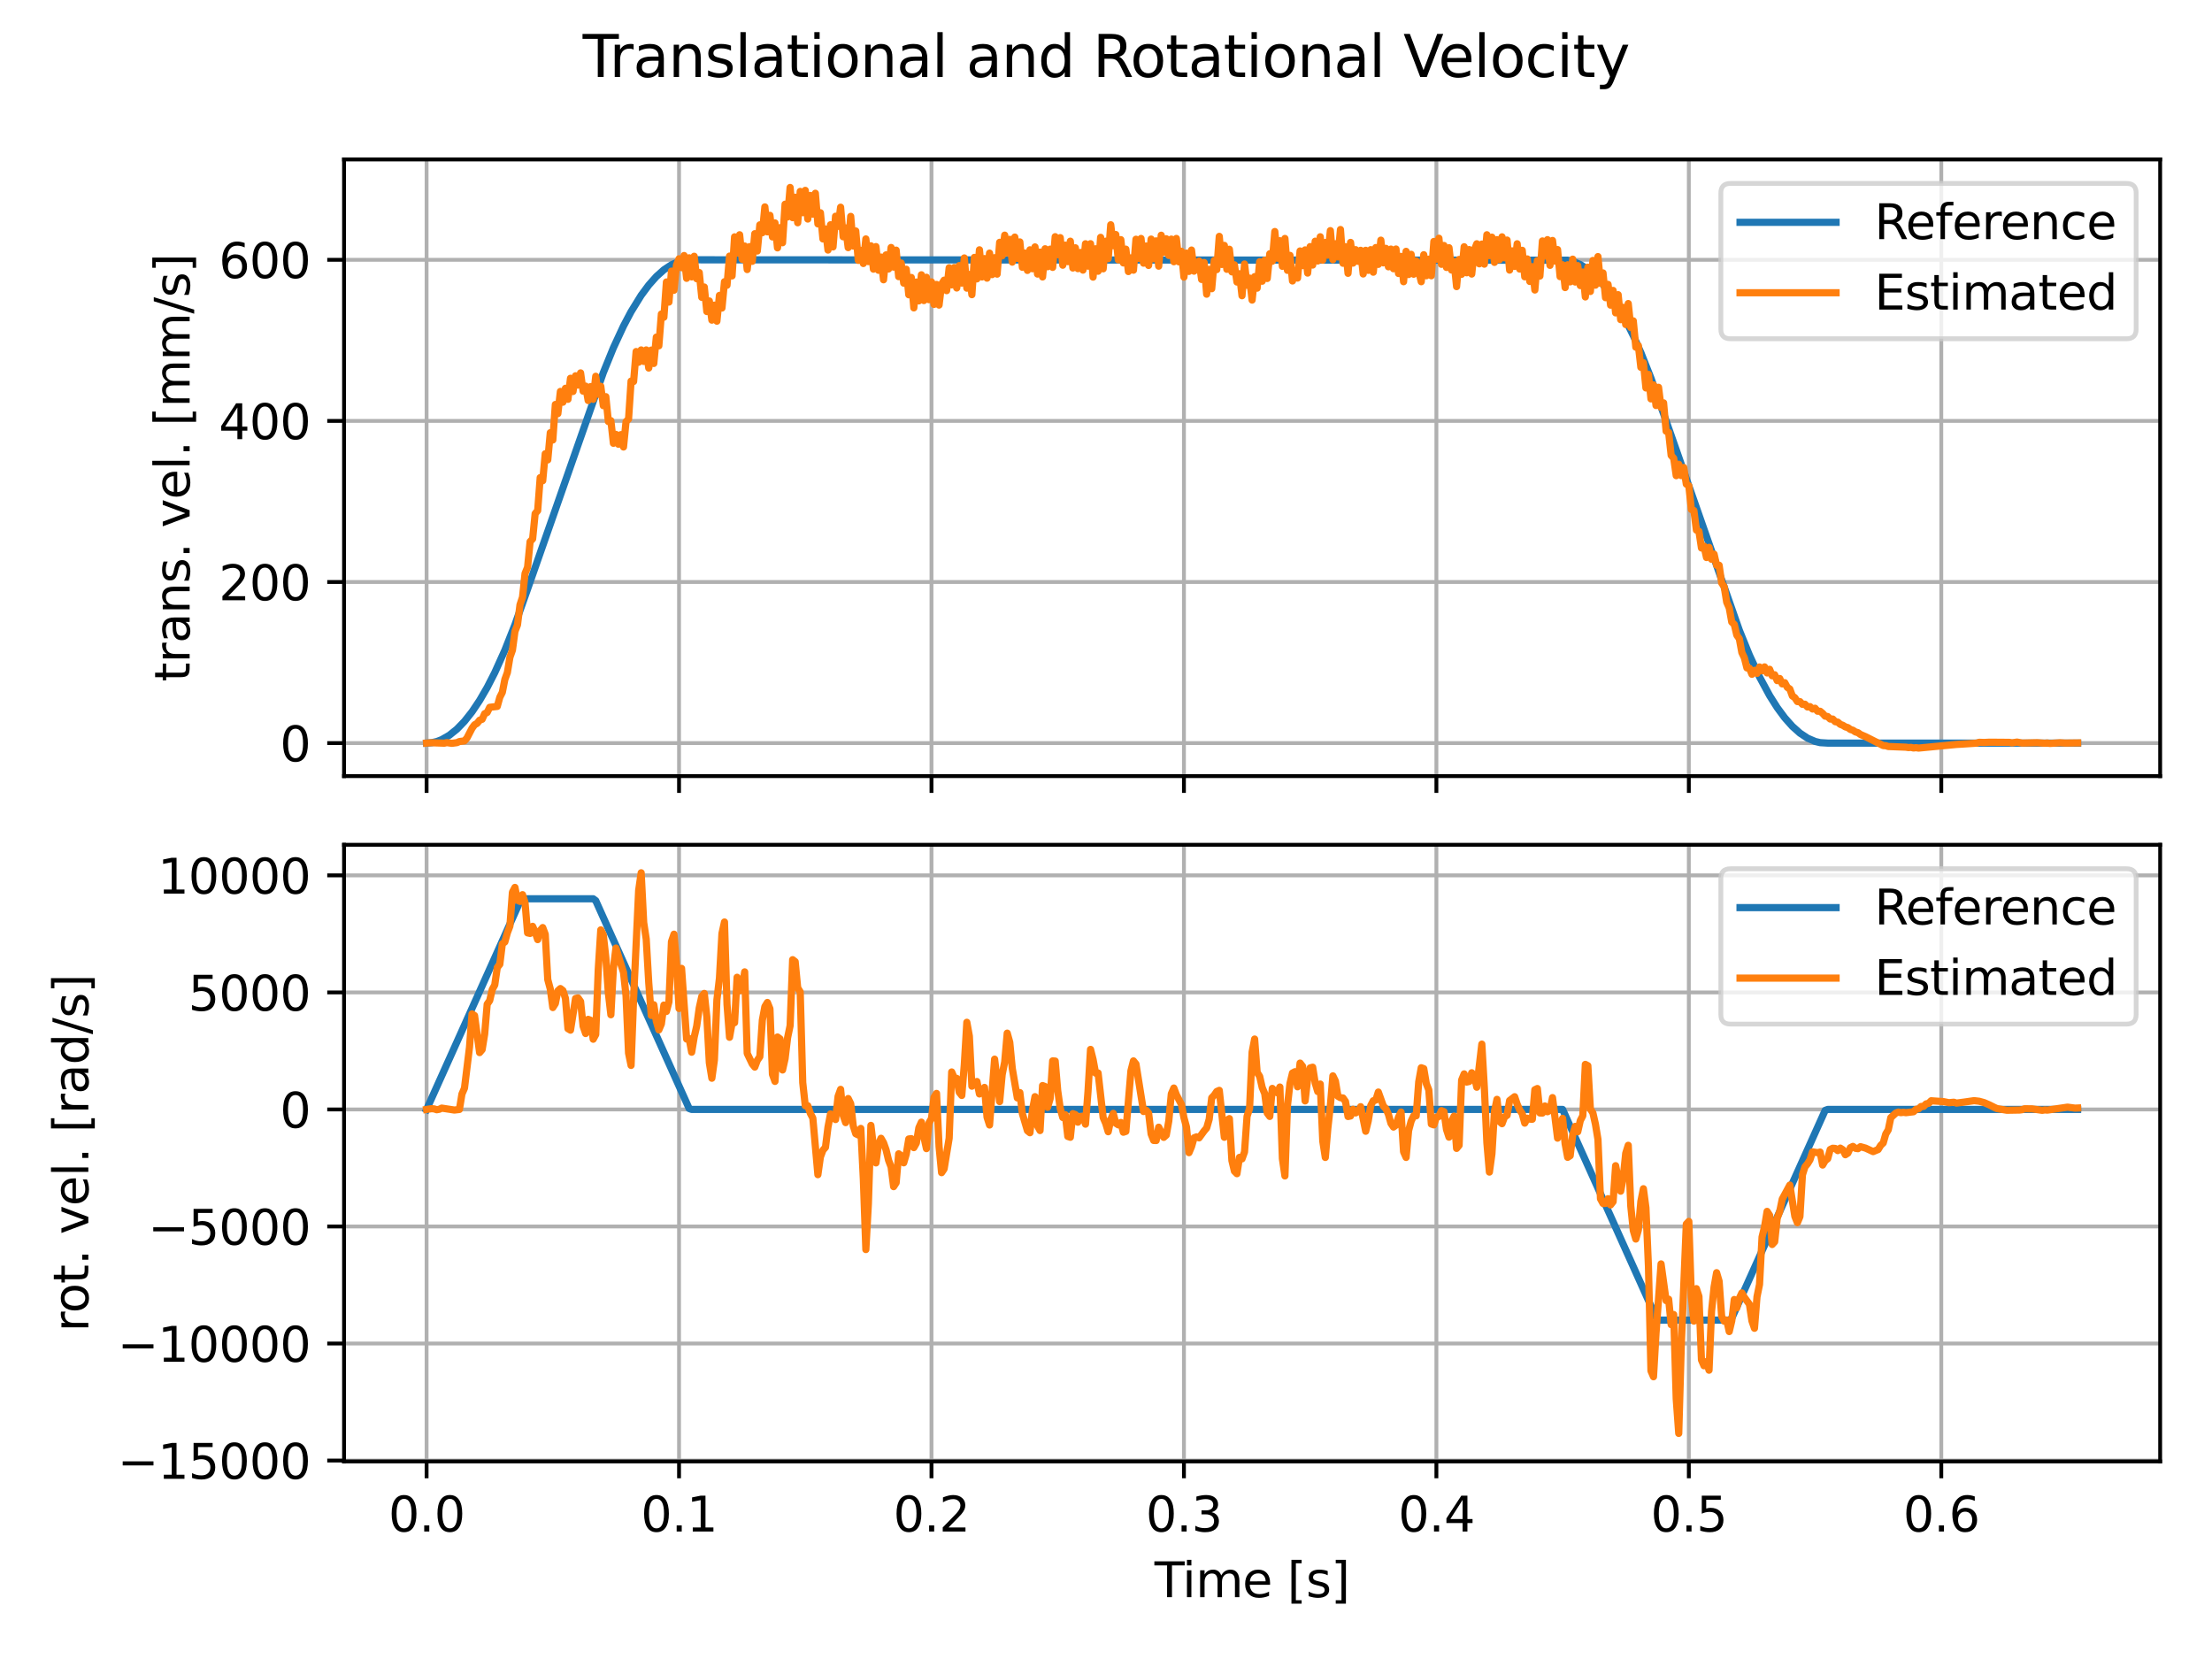 <?xml version="1.0" encoding="utf-8" standalone="no"?>
<!DOCTYPE svg PUBLIC "-//W3C//DTD SVG 1.1//EN"
  "http://www.w3.org/Graphics/SVG/1.1/DTD/svg11.dtd">
<svg xmlns:xlink="http://www.w3.org/1999/xlink" width="460.8pt" height="345.6pt" viewBox="0 0 460.8 345.6" xmlns="http://www.w3.org/2000/svg" version="1.1">
 <defs>
  <style type="text/css">*{stroke-linejoin: round; stroke-linecap: butt}</style>
 </defs>
 <g id="figure_1">
  <g id="patch_1">
   <path d="M 0 345.6 
L 460.8 345.6 
L 460.8 0 
L 0 0 
z
" style="fill: #ffffff"/>
  </g>
  <g id="axes_1">
   <g id="patch_2">
    <path d="M 71.67 161.679 
L 450 161.679 
L 450 33.214 
L 71.67 33.214 
z
" style="fill: #ffffff"/>
   </g>
   <g id="matplotlib.axis_1">
    <g id="xtick_1">
     <g id="line2d_1">
      <path d="M 88.867 161.679 
L 88.867 33.214 
" clip-path="url(#pb6a017d814)" style="fill: none; stroke: #b0b0b0; stroke-width: 0.8; stroke-linecap: square"/>
     </g>
     <g id="line2d_2">
      <defs>
       <path id="ma833089a60" d="M 0 0 
L 0 3.5 
" style="stroke: #000000; stroke-width: 0.8"/>
      </defs>
      <g>
       <use xlink:href="#ma833089a60" x="88.867" y="161.679" style="stroke: #000000; stroke-width: 0.8"/>
      </g>
     </g>
    </g>
    <g id="xtick_2">
     <g id="line2d_3">
      <path d="M 141.457 161.679 
L 141.457 33.214 
" clip-path="url(#pb6a017d814)" style="fill: none; stroke: #b0b0b0; stroke-width: 0.8; stroke-linecap: square"/>
     </g>
     <g id="line2d_4">
      <g>
       <use xlink:href="#ma833089a60" x="141.457" y="161.679" style="stroke: #000000; stroke-width: 0.8"/>
      </g>
     </g>
    </g>
    <g id="xtick_3">
     <g id="line2d_5">
      <path d="M 194.046 161.679 
L 194.046 33.214 
" clip-path="url(#pb6a017d814)" style="fill: none; stroke: #b0b0b0; stroke-width: 0.8; stroke-linecap: square"/>
     </g>
     <g id="line2d_6">
      <g>
       <use xlink:href="#ma833089a60" x="194.046" y="161.679" style="stroke: #000000; stroke-width: 0.8"/>
      </g>
     </g>
    </g>
    <g id="xtick_4">
     <g id="line2d_7">
      <path d="M 246.636 161.679 
L 246.636 33.214 
" clip-path="url(#pb6a017d814)" style="fill: none; stroke: #b0b0b0; stroke-width: 0.8; stroke-linecap: square"/>
     </g>
     <g id="line2d_8">
      <g>
       <use xlink:href="#ma833089a60" x="246.636" y="161.679" style="stroke: #000000; stroke-width: 0.8"/>
      </g>
     </g>
    </g>
    <g id="xtick_5">
     <g id="line2d_9">
      <path d="M 299.226 161.679 
L 299.226 33.214 
" clip-path="url(#pb6a017d814)" style="fill: none; stroke: #b0b0b0; stroke-width: 0.8; stroke-linecap: square"/>
     </g>
     <g id="line2d_10">
      <g>
       <use xlink:href="#ma833089a60" x="299.226" y="161.679" style="stroke: #000000; stroke-width: 0.8"/>
      </g>
     </g>
    </g>
    <g id="xtick_6">
     <g id="line2d_11">
      <path d="M 351.815 161.679 
L 351.815 33.214 
" clip-path="url(#pb6a017d814)" style="fill: none; stroke: #b0b0b0; stroke-width: 0.8; stroke-linecap: square"/>
     </g>
     <g id="line2d_12">
      <g>
       <use xlink:href="#ma833089a60" x="351.815" y="161.679" style="stroke: #000000; stroke-width: 0.8"/>
      </g>
     </g>
    </g>
    <g id="xtick_7">
     <g id="line2d_13">
      <path d="M 404.405 161.679 
L 404.405 33.214 
" clip-path="url(#pb6a017d814)" style="fill: none; stroke: #b0b0b0; stroke-width: 0.8; stroke-linecap: square"/>
     </g>
     <g id="line2d_14">
      <g>
       <use xlink:href="#ma833089a60" x="404.405" y="161.679" style="stroke: #000000; stroke-width: 0.8"/>
      </g>
     </g>
    </g>
   </g>
   <g id="matplotlib.axis_2">
    <g id="ytick_1">
     <g id="line2d_15">
      <path d="M 71.67 154.8 
L 450 154.8 
" clip-path="url(#pb6a017d814)" style="fill: none; stroke: #b0b0b0; stroke-width: 0.8; stroke-linecap: square"/>
     </g>
     <g id="line2d_16">
      <defs>
       <path id="mc4e8c4888e" d="M 0 0 
L -3.5 0 
" style="stroke: #000000; stroke-width: 0.8"/>
      </defs>
      <g>
       <use xlink:href="#mc4e8c4888e" x="71.67" y="154.8" style="stroke: #000000; stroke-width: 0.8"/>
      </g>
     </g>
     <g id="text_1">
      <!-- 0 -->
      <g transform="translate(58.308 158.599)scale(0.1 -0.1)">
       <defs>
        <path id="DejaVuSans-30" d="M 2034 4250 
Q 1547 4250 1301 3770 
Q 1056 3291 1056 2328 
Q 1056 1369 1301 889 
Q 1547 409 2034 409 
Q 2525 409 2770 889 
Q 3016 1369 3016 2328 
Q 3016 3291 2770 3770 
Q 2525 4250 2034 4250 
z
M 2034 4750 
Q 2819 4750 3233 4129 
Q 3647 3509 3647 2328 
Q 3647 1150 3233 529 
Q 2819 -91 2034 -91 
Q 1250 -91 836 529 
Q 422 1150 422 2328 
Q 422 3509 836 4129 
Q 1250 4750 2034 4750 
z
" transform="scale(0.016)"/>
       </defs>
       <use xlink:href="#DejaVuSans-30"/>
      </g>
     </g>
    </g>
    <g id="ytick_2">
     <g id="line2d_17">
      <path d="M 71.67 121.241 
L 450 121.241 
" clip-path="url(#pb6a017d814)" style="fill: none; stroke: #b0b0b0; stroke-width: 0.8; stroke-linecap: square"/>
     </g>
     <g id="line2d_18">
      <g>
       <use xlink:href="#mc4e8c4888e" x="71.67" y="121.241" style="stroke: #000000; stroke-width: 0.8"/>
      </g>
     </g>
     <g id="text_2">
      <!-- 200 -->
      <g transform="translate(45.583 125.04)scale(0.1 -0.1)">
       <defs>
        <path id="DejaVuSans-32" d="M 1228 531 
L 3431 531 
L 3431 0 
L 469 0 
L 469 531 
Q 828 903 1448 1529 
Q 2069 2156 2228 2338 
Q 2531 2678 2651 2914 
Q 2772 3150 2772 3378 
Q 2772 3750 2511 3984 
Q 2250 4219 1831 4219 
Q 1534 4219 1204 4116 
Q 875 4013 500 3803 
L 500 4441 
Q 881 4594 1212 4672 
Q 1544 4750 1819 4750 
Q 2544 4750 2975 4387 
Q 3406 4025 3406 3419 
Q 3406 3131 3298 2873 
Q 3191 2616 2906 2266 
Q 2828 2175 2409 1742 
Q 1991 1309 1228 531 
z
" transform="scale(0.016)"/>
       </defs>
       <use xlink:href="#DejaVuSans-32"/>
       <use xlink:href="#DejaVuSans-30" x="63.623"/>
       <use xlink:href="#DejaVuSans-30" x="127.246"/>
      </g>
     </g>
    </g>
    <g id="ytick_3">
     <g id="line2d_19">
      <path d="M 71.67 87.681 
L 450 87.681 
" clip-path="url(#pb6a017d814)" style="fill: none; stroke: #b0b0b0; stroke-width: 0.8; stroke-linecap: square"/>
     </g>
     <g id="line2d_20">
      <g>
       <use xlink:href="#mc4e8c4888e" x="71.67" y="87.681" style="stroke: #000000; stroke-width: 0.8"/>
      </g>
     </g>
     <g id="text_3">
      <!-- 400 -->
      <g transform="translate(45.583 91.48)scale(0.1 -0.1)">
       <defs>
        <path id="DejaVuSans-34" d="M 2419 4116 
L 825 1625 
L 2419 1625 
L 2419 4116 
z
M 2253 4666 
L 3047 4666 
L 3047 1625 
L 3713 1625 
L 3713 1100 
L 3047 1100 
L 3047 0 
L 2419 0 
L 2419 1100 
L 313 1100 
L 313 1709 
L 2253 4666 
z
" transform="scale(0.016)"/>
       </defs>
       <use xlink:href="#DejaVuSans-34"/>
       <use xlink:href="#DejaVuSans-30" x="63.623"/>
       <use xlink:href="#DejaVuSans-30" x="127.246"/>
      </g>
     </g>
    </g>
    <g id="ytick_4">
     <g id="line2d_21">
      <path d="M 71.67 54.121 
L 450 54.121 
" clip-path="url(#pb6a017d814)" style="fill: none; stroke: #b0b0b0; stroke-width: 0.8; stroke-linecap: square"/>
     </g>
     <g id="line2d_22">
      <g>
       <use xlink:href="#mc4e8c4888e" x="71.67" y="54.121" style="stroke: #000000; stroke-width: 0.8"/>
      </g>
     </g>
     <g id="text_4">
      <!-- 600 -->
      <g transform="translate(45.583 57.921)scale(0.1 -0.1)">
       <defs>
        <path id="DejaVuSans-36" d="M 2113 2584 
Q 1688 2584 1439 2293 
Q 1191 2003 1191 1497 
Q 1191 994 1439 701 
Q 1688 409 2113 409 
Q 2538 409 2786 701 
Q 3034 994 3034 1497 
Q 3034 2003 2786 2293 
Q 2538 2584 2113 2584 
z
M 3366 4563 
L 3366 3988 
Q 3128 4100 2886 4159 
Q 2644 4219 2406 4219 
Q 1781 4219 1451 3797 
Q 1122 3375 1075 2522 
Q 1259 2794 1537 2939 
Q 1816 3084 2150 3084 
Q 2853 3084 3261 2657 
Q 3669 2231 3669 1497 
Q 3669 778 3244 343 
Q 2819 -91 2113 -91 
Q 1303 -91 875 529 
Q 447 1150 447 2328 
Q 447 3434 972 4092 
Q 1497 4750 2381 4750 
Q 2619 4750 2861 4703 
Q 3103 4656 3366 4563 
z
" transform="scale(0.016)"/>
       </defs>
       <use xlink:href="#DejaVuSans-36"/>
       <use xlink:href="#DejaVuSans-30" x="63.623"/>
       <use xlink:href="#DejaVuSans-30" x="127.246"/>
      </g>
     </g>
    </g>
    <g id="text_5">
     <!-- trans. vel. [mm/s] -->
     <g transform="translate(39.503 142.012)rotate(-90)scale(0.1 -0.1)">
      <defs>
       <path id="DejaVuSans-74" d="M 1172 4494 
L 1172 3500 
L 2356 3500 
L 2356 3053 
L 1172 3053 
L 1172 1153 
Q 1172 725 1289 603 
Q 1406 481 1766 481 
L 2356 481 
L 2356 0 
L 1766 0 
Q 1100 0 847 248 
Q 594 497 594 1153 
L 594 3053 
L 172 3053 
L 172 3500 
L 594 3500 
L 594 4494 
L 1172 4494 
z
" transform="scale(0.016)"/>
       <path id="DejaVuSans-72" d="M 2631 2963 
Q 2534 3019 2420 3045 
Q 2306 3072 2169 3072 
Q 1681 3072 1420 2755 
Q 1159 2438 1159 1844 
L 1159 0 
L 581 0 
L 581 3500 
L 1159 3500 
L 1159 2956 
Q 1341 3275 1631 3429 
Q 1922 3584 2338 3584 
Q 2397 3584 2469 3576 
Q 2541 3569 2628 3553 
L 2631 2963 
z
" transform="scale(0.016)"/>
       <path id="DejaVuSans-61" d="M 2194 1759 
Q 1497 1759 1228 1600 
Q 959 1441 959 1056 
Q 959 750 1161 570 
Q 1363 391 1709 391 
Q 2188 391 2477 730 
Q 2766 1069 2766 1631 
L 2766 1759 
L 2194 1759 
z
M 3341 1997 
L 3341 0 
L 2766 0 
L 2766 531 
Q 2569 213 2275 61 
Q 1981 -91 1556 -91 
Q 1019 -91 701 211 
Q 384 513 384 1019 
Q 384 1609 779 1909 
Q 1175 2209 1959 2209 
L 2766 2209 
L 2766 2266 
Q 2766 2663 2505 2880 
Q 2244 3097 1772 3097 
Q 1472 3097 1187 3025 
Q 903 2953 641 2809 
L 641 3341 
Q 956 3463 1253 3523 
Q 1550 3584 1831 3584 
Q 2591 3584 2966 3190 
Q 3341 2797 3341 1997 
z
" transform="scale(0.016)"/>
       <path id="DejaVuSans-6e" d="M 3513 2113 
L 3513 0 
L 2938 0 
L 2938 2094 
Q 2938 2591 2744 2837 
Q 2550 3084 2163 3084 
Q 1697 3084 1428 2787 
Q 1159 2491 1159 1978 
L 1159 0 
L 581 0 
L 581 3500 
L 1159 3500 
L 1159 2956 
Q 1366 3272 1645 3428 
Q 1925 3584 2291 3584 
Q 2894 3584 3203 3211 
Q 3513 2838 3513 2113 
z
" transform="scale(0.016)"/>
       <path id="DejaVuSans-73" d="M 2834 3397 
L 2834 2853 
Q 2591 2978 2328 3040 
Q 2066 3103 1784 3103 
Q 1356 3103 1142 2972 
Q 928 2841 928 2578 
Q 928 2378 1081 2264 
Q 1234 2150 1697 2047 
L 1894 2003 
Q 2506 1872 2764 1633 
Q 3022 1394 3022 966 
Q 3022 478 2636 193 
Q 2250 -91 1575 -91 
Q 1294 -91 989 -36 
Q 684 19 347 128 
L 347 722 
Q 666 556 975 473 
Q 1284 391 1588 391 
Q 1994 391 2212 530 
Q 2431 669 2431 922 
Q 2431 1156 2273 1281 
Q 2116 1406 1581 1522 
L 1381 1569 
Q 847 1681 609 1914 
Q 372 2147 372 2553 
Q 372 3047 722 3315 
Q 1072 3584 1716 3584 
Q 2034 3584 2315 3537 
Q 2597 3491 2834 3397 
z
" transform="scale(0.016)"/>
       <path id="DejaVuSans-2e" d="M 684 794 
L 1344 794 
L 1344 0 
L 684 0 
L 684 794 
z
" transform="scale(0.016)"/>
       <path id="DejaVuSans-20" transform="scale(0.016)"/>
       <path id="DejaVuSans-76" d="M 191 3500 
L 800 3500 
L 1894 563 
L 2988 3500 
L 3597 3500 
L 2284 0 
L 1503 0 
L 191 3500 
z
" transform="scale(0.016)"/>
       <path id="DejaVuSans-65" d="M 3597 1894 
L 3597 1613 
L 953 1613 
Q 991 1019 1311 708 
Q 1631 397 2203 397 
Q 2534 397 2845 478 
Q 3156 559 3463 722 
L 3463 178 
Q 3153 47 2828 -22 
Q 2503 -91 2169 -91 
Q 1331 -91 842 396 
Q 353 884 353 1716 
Q 353 2575 817 3079 
Q 1281 3584 2069 3584 
Q 2775 3584 3186 3129 
Q 3597 2675 3597 1894 
z
M 3022 2063 
Q 3016 2534 2758 2815 
Q 2500 3097 2075 3097 
Q 1594 3097 1305 2825 
Q 1016 2553 972 2059 
L 3022 2063 
z
" transform="scale(0.016)"/>
       <path id="DejaVuSans-6c" d="M 603 4863 
L 1178 4863 
L 1178 0 
L 603 0 
L 603 4863 
z
" transform="scale(0.016)"/>
       <path id="DejaVuSans-5b" d="M 550 4863 
L 1875 4863 
L 1875 4416 
L 1125 4416 
L 1125 -397 
L 1875 -397 
L 1875 -844 
L 550 -844 
L 550 4863 
z
" transform="scale(0.016)"/>
       <path id="DejaVuSans-6d" d="M 3328 2828 
Q 3544 3216 3844 3400 
Q 4144 3584 4550 3584 
Q 5097 3584 5394 3201 
Q 5691 2819 5691 2113 
L 5691 0 
L 5113 0 
L 5113 2094 
Q 5113 2597 4934 2840 
Q 4756 3084 4391 3084 
Q 3944 3084 3684 2787 
Q 3425 2491 3425 1978 
L 3425 0 
L 2847 0 
L 2847 2094 
Q 2847 2600 2669 2842 
Q 2491 3084 2119 3084 
Q 1678 3084 1418 2786 
Q 1159 2488 1159 1978 
L 1159 0 
L 581 0 
L 581 3500 
L 1159 3500 
L 1159 2956 
Q 1356 3278 1631 3431 
Q 1906 3584 2284 3584 
Q 2666 3584 2933 3390 
Q 3200 3197 3328 2828 
z
" transform="scale(0.016)"/>
       <path id="DejaVuSans-2f" d="M 1625 4666 
L 2156 4666 
L 531 -594 
L 0 -594 
L 1625 4666 
z
" transform="scale(0.016)"/>
       <path id="DejaVuSans-5d" d="M 1947 4863 
L 1947 -844 
L 622 -844 
L 622 -397 
L 1369 -397 
L 1369 4416 
L 622 4416 
L 622 4863 
L 1947 4863 
z
" transform="scale(0.016)"/>
      </defs>
      <use xlink:href="#DejaVuSans-74"/>
      <use xlink:href="#DejaVuSans-72" x="39.209"/>
      <use xlink:href="#DejaVuSans-61" x="80.322"/>
      <use xlink:href="#DejaVuSans-6e" x="141.602"/>
      <use xlink:href="#DejaVuSans-73" x="204.98"/>
      <use xlink:href="#DejaVuSans-2e" x="257.08"/>
      <use xlink:href="#DejaVuSans-20" x="288.867"/>
      <use xlink:href="#DejaVuSans-76" x="320.654"/>
      <use xlink:href="#DejaVuSans-65" x="379.834"/>
      <use xlink:href="#DejaVuSans-6c" x="441.357"/>
      <use xlink:href="#DejaVuSans-2e" x="469.141"/>
      <use xlink:href="#DejaVuSans-20" x="500.928"/>
      <use xlink:href="#DejaVuSans-5b" x="532.715"/>
      <use xlink:href="#DejaVuSans-6d" x="571.729"/>
      <use xlink:href="#DejaVuSans-6d" x="669.141"/>
      <use xlink:href="#DejaVuSans-2f" x="766.553"/>
      <use xlink:href="#DejaVuSans-73" x="800.244"/>
      <use xlink:href="#DejaVuSans-5d" x="852.344"/>
     </g>
    </g>
   </g>
   <g id="line2d_23">
    <path d="M 88.867 154.8 
L 89.919 154.72 
L 90.971 154.478 
L 92.022 154.075 
L 93.6 153.169 
L 95.178 151.901 
L 96.756 150.27 
L 98.333 148.276 
L 99.911 145.92 
L 101.489 143.202 
L 103.066 140.121 
L 105.17 135.453 
L 107.273 130.134 
L 109.903 122.717 
L 125.68 77.63 
L 127.783 72.445 
L 129.887 67.914 
L 131.465 64.928 
L 133.568 61.521 
L 135.146 59.39 
L 136.724 57.612 
L 138.301 56.202 
L 139.879 55.162 
L 141.457 54.474 
L 142.509 54.222 
L 144.086 54.121 
L 326.572 54.205 
L 327.624 54.44 
L 329.202 55.111 
L 330.779 56.135 
L 332.357 57.528 
L 333.935 59.273 
L 335.512 61.387 
L 337.09 63.87 
L 338.668 66.706 
L 340.245 69.911 
L 341.823 73.468 
L 343.927 78.788 
L 346.556 86.204 
L 362.333 131.292 
L 364.437 136.477 
L 366.54 141.011 
L 368.644 144.904 
L 370.222 147.4 
L 371.799 149.535 
L 373.377 151.308 
L 374.955 152.718 
L 376.532 153.765 
L 378.11 154.45 
L 379.162 154.705 
L 380.739 154.8 
L 432.803 154.8 
L 432.803 154.8 
" clip-path="url(#pb6a017d814)" style="fill: none; stroke: #1f77b4; stroke-width: 1.5; stroke-linecap: square"/>
   </g>
   <g id="line2d_24">
    <path d="M 88.867 154.8 
L 89.919 154.726 
L 92.548 154.821 
L 93.074 154.699 
L 94.126 154.849 
L 95.178 154.708 
L 95.704 154.477 
L 96.756 154.34 
L 97.281 153.737 
L 98.333 151.706 
L 98.859 150.985 
L 99.385 150.696 
L 99.911 150.033 
L 100.437 149.84 
L 100.963 148.677 
L 101.489 148.417 
L 102.015 147.345 
L 103.592 147.159 
L 104.118 145.263 
L 104.644 144.221 
L 105.17 141.548 
L 105.696 140.093 
L 106.222 136.93 
L 106.748 135.436 
L 107.273 131.543 
L 107.799 130.184 
L 108.325 125.989 
L 108.851 124.395 
L 109.377 119.462 
L 109.903 118.17 
L 110.429 112.834 
L 110.955 112.263 
L 111.481 106.995 
L 112.007 106.374 
L 112.532 99.494 
L 113.058 100.148 
L 113.584 94.527 
L 114.11 95.802 
L 114.636 90.131 
L 115.162 91.658 
L 115.688 84.258 
L 116.214 86.171 
L 116.74 81.54 
L 117.266 83.788 
L 117.791 80.885 
L 118.317 83.184 
L 118.843 78.804 
L 119.369 81.556 
L 119.895 78.284 
L 120.421 80.214 
L 120.947 77.68 
L 121.473 81.489 
L 121.999 80.432 
L 122.524 83.436 
L 123.05 80.533 
L 123.576 83.184 
L 124.102 78.385 
L 124.628 82.127 
L 125.154 80.466 
L 125.68 84.51 
L 126.206 82.63 
L 126.732 87.815 
L 127.258 87.631 
L 127.783 92.346 
L 128.309 90.483 
L 128.835 92.547 
L 129.361 90.534 
L 129.887 93.118 
L 130.413 87.849 
L 130.939 87.295 
L 131.465 79.392 
L 131.991 79.476 
L 132.516 73.234 
L 133.042 75.465 
L 133.568 72.898 
L 134.094 75.297 
L 134.62 72.898 
L 135.146 76.673 
L 135.672 72.932 
L 136.198 75.717 
L 136.724 70.23 
L 137.25 72.042 
L 137.775 65.414 
L 138.301 66.085 
L 138.827 58.736 
L 139.353 62.931 
L 139.879 56.487 
L 140.405 60.464 
L 140.931 55.195 
L 141.457 53.903 
L 141.983 55.766 
L 142.509 53.232 
L 143.034 57.981 
L 143.56 53.702 
L 144.086 57.679 
L 144.612 53.383 
L 145.138 58.065 
L 145.664 56.773 
L 146.19 61.941 
L 146.716 59.793 
L 147.242 64.894 
L 147.767 62.696 
L 148.293 66.689 
L 148.819 63.568 
L 149.345 66.908 
L 149.871 61.538 
L 150.397 64.172 
L 150.923 58.685 
L 151.449 59.424 
L 151.975 53.349 
L 152.501 57.477 
L 153.026 49.339 
L 153.552 52.712 
L 154.078 48.903 
L 154.604 54.021 
L 155.13 51.252 
L 155.656 56.152 
L 156.182 51.369 
L 156.708 54.44 
L 157.234 48.685 
L 157.76 52.292 
L 158.285 46.839 
L 158.811 48.483 
L 159.337 43.097 
L 159.863 48.299 
L 160.389 44.859 
L 160.915 49.356 
L 161.441 46.436 
L 161.967 51.638 
L 162.493 47.426 
L 163.018 50.564 
L 163.544 42.543 
L 164.07 45.194 
L 164.596 39.053 
L 165.122 45.346 
L 165.648 41.083 
L 166.174 46.403 
L 166.7 39.875 
L 167.226 44.305 
L 167.752 39.657 
L 168.277 45.631 
L 168.803 40.714 
L 169.329 44.607 
L 169.855 40.261 
L 170.381 46.638 
L 170.907 44.322 
L 171.433 49.775 
L 171.959 47.695 
L 172.485 52.091 
L 173.011 46.822 
L 173.536 51.437 
L 174.062 45.043 
L 174.588 47.158 
L 175.114 43.164 
L 175.64 49.322 
L 176.166 47.477 
L 176.692 51.588 
L 177.218 45.077 
L 177.744 51.252 
L 178.269 48.114 
L 178.795 54.239 
L 179.321 52.158 
L 179.847 54.893 
L 180.373 49.775 
L 180.899 54.491 
L 181.425 51.202 
L 181.951 56.068 
L 182.477 51.369 
L 183.003 56.303 
L 183.528 53.551 
L 184.054 58.283 
L 184.58 53.098 
L 185.106 56.034 
L 185.632 51.554 
L 186.158 55.648 
L 186.684 52.108 
L 187.21 57.628 
L 187.736 54.793 
L 188.261 58.987 
L 188.787 56.085 
L 189.313 61.404 
L 189.839 57.796 
L 190.365 64.139 
L 190.891 58.753 
L 191.417 62.679 
L 191.943 57.242 
L 192.469 62.612 
L 192.995 57.763 
L 193.52 62.427 
L 194.046 58.719 
L 194.572 63.417 
L 195.098 59.256 
L 195.624 63.552 
L 196.15 59.206 
L 196.676 58.367 
L 197.202 60.548 
L 197.728 55.783 
L 198.254 59.34 
L 198.779 55.732 
L 199.305 59.994 
L 199.831 55.329 
L 200.357 58.971 
L 200.883 53.735 
L 201.409 60.028 
L 201.935 57.175 
L 202.461 61.387 
L 202.987 53.618 
L 203.512 58.098 
L 204.038 52.041 
L 204.564 57.695 
L 205.09 53.87 
L 205.616 57.947 
L 206.142 52.729 
L 206.668 57.209 
L 207.194 53.685 
L 207.72 57.108 
L 208.246 50.48 
L 208.771 53.299 
L 209.297 48.987 
L 209.823 52.695 
L 210.349 49.859 
L 210.875 54.608 
L 211.401 49.389 
L 211.927 53.819 
L 212.453 50.396 
L 212.979 55.682 
L 213.505 52.712 
L 214.03 56.336 
L 214.556 52.041 
L 215.082 55.984 
L 215.608 51.437 
L 216.134 57.091 
L 216.66 52.51 
L 217.186 57.695 
L 217.712 51.823 
L 218.238 55.564 
L 218.763 51.906 
L 219.289 55.699 
L 219.815 49.306 
L 220.341 53.047 
L 220.867 49.507 
L 221.393 55.246 
L 221.919 51.067 
L 222.445 54.507 
L 222.971 50.245 
L 223.497 55.833 
L 224.022 51.621 
L 224.548 55.967 
L 225.074 52.594 
L 225.6 56.269 
L 226.126 50.782 
L 226.652 55.447 
L 227.178 50.765 
L 227.704 57.729 
L 228.23 51.823 
L 228.755 56.504 
L 229.281 49.44 
L 229.807 56.001 
L 230.333 50.245 
L 230.859 53.886 
L 231.385 46.822 
L 231.911 51.185 
L 232.437 48.852 
L 232.963 54.138 
L 233.489 49.926 
L 234.014 54.776 
L 234.54 51.906 
L 235.066 56.571 
L 235.592 53.719 
L 236.118 56.286 
L 236.644 49.842 
L 237.17 53.819 
L 237.696 49.675 
L 238.222 54.826 
L 238.748 51.252 
L 239.273 55.296 
L 239.799 49.809 
L 240.325 53.903 
L 240.851 50.178 
L 241.377 55.447 
L 241.903 49.004 
L 242.429 52.561 
L 242.955 49.742 
L 243.481 53.215 
L 244.006 49.809 
L 244.532 54.524 
L 245.058 49.675 
L 245.584 54.541 
L 246.11 52.343 
L 246.636 57.729 
L 247.162 52.729 
L 247.688 56.538 
L 248.214 52.091 
L 248.74 56.487 
L 249.791 54.39 
L 250.317 58.216 
L 250.843 54.692 
L 251.369 61.286 
L 251.895 56.118 
L 252.421 60.145 
L 252.947 54.256 
L 253.473 56.168 
L 253.999 49.238 
L 254.524 55.095 
L 255.05 51.118 
L 255.576 56.101 
L 256.102 51.923 
L 256.628 56.638 
L 257.154 55.162 
L 257.68 58.753 
L 258.206 57.024 
L 258.732 61.605 
L 259.257 54.994 
L 259.783 59.424 
L 260.309 57.93 
L 260.835 62.511 
L 261.361 57.628 
L 261.887 60.028 
L 262.413 54.524 
L 262.939 58.585 
L 263.465 54.205 
L 263.991 58.014 
L 264.516 52.863 
L 265.042 54.423 
L 265.568 48.232 
L 266.094 53.786 
L 266.62 50.145 
L 267.146 55.481 
L 267.672 49.675 
L 268.198 56.32 
L 268.724 53.198 
L 269.249 58.534 
L 269.775 56.336 
L 270.301 57.93 
L 270.827 52.276 
L 271.353 55.329 
L 271.879 52.057 
L 272.405 56.89 
L 272.931 51.369 
L 273.457 55.212 
L 273.983 50.245 
L 274.508 54.373 
L 275.034 49.322 
L 275.56 54.188 
L 276.086 50.514 
L 276.612 53.148 
L 277.138 48.047 
L 277.664 54.105 
L 278.19 50.782 
L 278.716 53.517 
L 279.242 47.812 
L 279.767 54.843 
L 280.293 51.403 
L 280.819 56.94 
L 281.345 50.497 
L 281.871 54.809 
L 282.397 52.007 
L 282.923 54.44 
L 283.449 52.141 
L 283.975 57.075 
L 284.5 52.141 
L 285.026 56.32 
L 285.552 52.007 
L 286.078 56.705 
L 286.604 51.571 
L 287.13 55.078 
L 287.656 50.027 
L 288.182 54.759 
L 288.708 51.739 
L 289.234 55.581 
L 289.759 51.89 
L 290.285 55.984 
L 290.811 51.873 
L 291.337 56.974 
L 291.863 53.417 
L 292.389 58.685 
L 292.915 52.359 
L 293.441 57.192 
L 293.967 52.98 
L 294.493 57.125 
L 295.018 54.373 
L 296.07 58.685 
L 296.596 53.064 
L 297.122 57.444 
L 297.648 53.987 
L 298.174 57.444 
L 298.7 50.296 
L 299.226 54.004 
L 299.751 49.624 
L 300.277 55.061 
L 300.803 51.135 
L 301.329 55.715 
L 301.855 51.604 
L 302.381 56.252 
L 302.907 54.491 
L 303.433 59.709 
L 303.959 54.054 
L 304.485 57.142 
L 305.01 51.403 
L 305.536 56.823 
L 306.062 51.99 
L 306.588 57.091 
L 307.114 52.108 
L 307.64 50.782 
L 308.166 54.96 
L 308.692 50.849 
L 309.218 55.027 
L 309.743 48.903 
L 310.269 53.232 
L 310.795 49.406 
L 311.321 54.658 
L 311.847 49.926 
L 312.373 54.105 
L 312.899 49.339 
L 313.425 53.702 
L 313.951 50.01 
L 314.477 56.269 
L 315.002 52.259 
L 315.528 55.497 
L 316.054 50.782 
L 316.58 56.051 
L 317.106 52.141 
L 317.632 57.662 
L 318.158 53.937 
L 318.684 58.635 
L 319.21 55.548 
L 319.736 60.414 
L 320.261 54.289 
L 320.787 57.511 
L 321.313 50.195 
L 321.839 53.333 
L 322.365 49.926 
L 322.891 55.279 
L 323.417 50.094 
L 323.943 54.407 
L 324.469 51.99 
L 324.994 57.628 
L 325.52 55.162 
L 326.046 59.91 
L 326.572 55.162 
L 327.098 58.719 
L 327.624 53.987 
L 328.15 58.753 
L 328.676 55.329 
L 329.202 59.491 
L 329.728 56.672 
L 330.253 61.857 
L 330.779 55.665 
L 331.305 60.716 
L 331.831 54.256 
L 332.357 59.407 
L 332.883 53.45 
L 333.409 59.021 
L 333.935 56.856 
L 334.461 62.008 
L 334.987 59.239 
L 335.512 63.568 
L 336.038 60.498 
L 336.564 65.179 
L 337.09 61.387 
L 337.616 66.589 
L 338.142 64.021 
L 338.668 67.612 
L 339.194 63.233 
L 339.72 68.233 
L 340.245 66.84 
L 340.771 72.327 
L 341.297 71.975 
L 341.823 76.522 
L 342.349 75.566 
L 342.875 80.818 
L 343.401 77.982 
L 343.927 83.1 
L 344.453 80.18 
L 344.979 84.476 
L 345.504 80.684 
L 346.03 84.896 
L 346.556 83.922 
L 347.082 89.829 
L 347.608 90.097 
L 348.134 94.863 
L 348.66 95.467 
L 349.186 99.091 
L 349.712 96.709 
L 350.238 99.074 
L 350.763 97.396 
L 351.289 100.853 
L 351.815 101.189 
L 352.341 106.139 
L 352.867 106.357 
L 353.393 110.434 
L 353.919 110.686 
L 354.445 114.16 
L 354.971 113.757 
L 355.496 116.14 
L 356.022 114.025 
L 356.548 116.509 
L 357.074 115.435 
L 357.6 117.767 
L 358.126 117.75 
L 358.652 121.442 
L 359.178 122.214 
L 359.704 125.452 
L 360.23 126.644 
L 360.755 129.58 
L 361.281 130.084 
L 361.807 132.315 
L 362.333 133.054 
L 362.859 135.94 
L 363.385 137.047 
L 363.911 139.136 
L 364.437 139.202 
L 364.963 140.469 
L 365.488 139.643 
L 366.014 140.287 
L 366.54 138.945 
L 367.066 139.742 
L 367.592 138.927 
L 368.118 140.185 
L 368.644 139.427 
L 369.17 140.776 
L 369.696 140.563 
L 370.222 141.784 
L 370.747 141.341 
L 371.273 142.469 
L 371.799 142.212 
L 372.325 143.185 
L 372.851 143.534 
L 373.377 144.976 
L 373.903 145.343 
L 374.429 146.147 
L 374.955 146.15 
L 375.481 146.729 
L 376.006 146.699 
L 376.532 147.276 
L 377.058 147.201 
L 377.584 147.701 
L 378.11 147.538 
L 378.636 148.159 
L 379.162 148.166 
L 379.688 148.602 
L 380.214 149.187 
L 380.739 149.265 
L 381.265 149.786 
L 381.791 149.788 
L 382.317 150.342 
L 382.843 150.431 
L 383.369 150.896 
L 383.895 151.092 
L 384.421 151.421 
L 384.947 151.572 
L 385.473 151.963 
L 385.998 152.124 
L 386.524 152.475 
L 387.05 152.626 
L 387.576 153.01 
L 388.628 153.46 
L 392.309 155.318 
L 392.835 155.343 
L 393.361 155.509 
L 397.042 155.651 
L 397.568 155.735 
L 398.094 155.692 
L 398.62 155.817 
L 399.146 155.757 
L 399.672 155.839 
L 407.56 155.079 
L 408.612 155.02 
L 411.767 154.814 
L 412.293 154.632 
L 413.345 154.671 
L 414.397 154.614 
L 418.604 154.647 
L 419.13 154.759 
L 420.182 154.587 
L 421.233 154.792 
L 424.389 154.717 
L 425.967 154.832 
L 426.492 154.777 
L 427.018 154.875 
L 429.122 154.728 
L 430.174 154.795 
L 432.803 154.763 
L 432.803 154.763 
" clip-path="url(#pb6a017d814)" style="fill: none; stroke: #ff7f0e; stroke-width: 1.5; stroke-linecap: square"/>
   </g>
   <g id="patch_3">
    <path d="M 71.67 161.679 
L 71.67 33.214 
" style="fill: none; stroke: #000000; stroke-width: 0.8; stroke-linejoin: miter; stroke-linecap: square"/>
   </g>
   <g id="patch_4">
    <path d="M 450 161.679 
L 450 33.214 
" style="fill: none; stroke: #000000; stroke-width: 0.8; stroke-linejoin: miter; stroke-linecap: square"/>
   </g>
   <g id="patch_5">
    <path d="M 71.67 161.679 
L 450 161.679 
" style="fill: none; stroke: #000000; stroke-width: 0.8; stroke-linejoin: miter; stroke-linecap: square"/>
   </g>
   <g id="patch_6">
    <path d="M 71.67 33.214 
L 450 33.214 
" style="fill: none; stroke: #000000; stroke-width: 0.8; stroke-linejoin: miter; stroke-linecap: square"/>
   </g>
   <g id="legend_1">
    <g id="patch_7">
     <path d="M 360.483 70.57 
L 443 70.57 
Q 445 70.57 445 68.57 
L 445 40.214 
Q 445 38.214 443 38.214 
L 360.483 38.214 
Q 358.483 38.214 358.483 40.214 
L 358.483 68.57 
Q 358.483 70.57 360.483 70.57 
z
" style="fill: #ffffff; opacity: 0.8; stroke: #cccccc; stroke-linejoin: miter"/>
    </g>
    <g id="line2d_25">
     <path d="M 362.483 46.312 
L 372.483 46.312 
L 382.483 46.312 
" style="fill: none; stroke: #1f77b4; stroke-width: 1.5; stroke-linecap: square"/>
    </g>
    <g id="text_6">
     <!-- Reference -->
     <g transform="translate(390.483 49.812)scale(0.1 -0.1)">
      <defs>
       <path id="DejaVuSans-52" d="M 2841 2188 
Q 3044 2119 3236 1894 
Q 3428 1669 3622 1275 
L 4263 0 
L 3584 0 
L 2988 1197 
Q 2756 1666 2539 1819 
Q 2322 1972 1947 1972 
L 1259 1972 
L 1259 0 
L 628 0 
L 628 4666 
L 2053 4666 
Q 2853 4666 3247 4331 
Q 3641 3997 3641 3322 
Q 3641 2881 3436 2590 
Q 3231 2300 2841 2188 
z
M 1259 4147 
L 1259 2491 
L 2053 2491 
Q 2509 2491 2742 2702 
Q 2975 2913 2975 3322 
Q 2975 3731 2742 3939 
Q 2509 4147 2053 4147 
L 1259 4147 
z
" transform="scale(0.016)"/>
       <path id="DejaVuSans-66" d="M 2375 4863 
L 2375 4384 
L 1825 4384 
Q 1516 4384 1395 4259 
Q 1275 4134 1275 3809 
L 1275 3500 
L 2222 3500 
L 2222 3053 
L 1275 3053 
L 1275 0 
L 697 0 
L 697 3053 
L 147 3053 
L 147 3500 
L 697 3500 
L 697 3744 
Q 697 4328 969 4595 
Q 1241 4863 1831 4863 
L 2375 4863 
z
" transform="scale(0.016)"/>
       <path id="DejaVuSans-63" d="M 3122 3366 
L 3122 2828 
Q 2878 2963 2633 3030 
Q 2388 3097 2138 3097 
Q 1578 3097 1268 2742 
Q 959 2388 959 1747 
Q 959 1106 1268 751 
Q 1578 397 2138 397 
Q 2388 397 2633 464 
Q 2878 531 3122 666 
L 3122 134 
Q 2881 22 2623 -34 
Q 2366 -91 2075 -91 
Q 1284 -91 818 406 
Q 353 903 353 1747 
Q 353 2603 823 3093 
Q 1294 3584 2113 3584 
Q 2378 3584 2631 3529 
Q 2884 3475 3122 3366 
z
" transform="scale(0.016)"/>
      </defs>
      <use xlink:href="#DejaVuSans-52"/>
      <use xlink:href="#DejaVuSans-65" x="64.982"/>
      <use xlink:href="#DejaVuSans-66" x="126.506"/>
      <use xlink:href="#DejaVuSans-65" x="161.711"/>
      <use xlink:href="#DejaVuSans-72" x="223.234"/>
      <use xlink:href="#DejaVuSans-65" x="262.098"/>
      <use xlink:href="#DejaVuSans-6e" x="323.621"/>
      <use xlink:href="#DejaVuSans-63" x="387"/>
      <use xlink:href="#DejaVuSans-65" x="441.98"/>
     </g>
    </g>
    <g id="line2d_26">
     <path d="M 362.483 60.99 
L 372.483 60.99 
L 382.483 60.99 
" style="fill: none; stroke: #ff7f0e; stroke-width: 1.5; stroke-linecap: square"/>
    </g>
    <g id="text_7">
     <!-- Estimated -->
     <g transform="translate(390.483 64.49)scale(0.1 -0.1)">
      <defs>
       <path id="DejaVuSans-45" d="M 628 4666 
L 3578 4666 
L 3578 4134 
L 1259 4134 
L 1259 2753 
L 3481 2753 
L 3481 2222 
L 1259 2222 
L 1259 531 
L 3634 531 
L 3634 0 
L 628 0 
L 628 4666 
z
" transform="scale(0.016)"/>
       <path id="DejaVuSans-69" d="M 603 3500 
L 1178 3500 
L 1178 0 
L 603 0 
L 603 3500 
z
M 603 4863 
L 1178 4863 
L 1178 4134 
L 603 4134 
L 603 4863 
z
" transform="scale(0.016)"/>
       <path id="DejaVuSans-64" d="M 2906 2969 
L 2906 4863 
L 3481 4863 
L 3481 0 
L 2906 0 
L 2906 525 
Q 2725 213 2448 61 
Q 2172 -91 1784 -91 
Q 1150 -91 751 415 
Q 353 922 353 1747 
Q 353 2572 751 3078 
Q 1150 3584 1784 3584 
Q 2172 3584 2448 3432 
Q 2725 3281 2906 2969 
z
M 947 1747 
Q 947 1113 1208 752 
Q 1469 391 1925 391 
Q 2381 391 2643 752 
Q 2906 1113 2906 1747 
Q 2906 2381 2643 2742 
Q 2381 3103 1925 3103 
Q 1469 3103 1208 2742 
Q 947 2381 947 1747 
z
" transform="scale(0.016)"/>
      </defs>
      <use xlink:href="#DejaVuSans-45"/>
      <use xlink:href="#DejaVuSans-73" x="63.184"/>
      <use xlink:href="#DejaVuSans-74" x="115.283"/>
      <use xlink:href="#DejaVuSans-69" x="154.492"/>
      <use xlink:href="#DejaVuSans-6d" x="182.275"/>
      <use xlink:href="#DejaVuSans-61" x="279.688"/>
      <use xlink:href="#DejaVuSans-74" x="340.967"/>
      <use xlink:href="#DejaVuSans-65" x="380.176"/>
      <use xlink:href="#DejaVuSans-64" x="441.699"/>
     </g>
    </g>
   </g>
  </g>
  <g id="axes_2">
   <g id="patch_8">
    <path d="M 71.67 304.444 
L 450 304.444 
L 450 175.979 
L 71.67 175.979 
z
" style="fill: #ffffff"/>
   </g>
   <g id="matplotlib.axis_3">
    <g id="xtick_8">
     <g id="line2d_27">
      <path d="M 88.867 304.444 
L 88.867 175.979 
" clip-path="url(#p7a44911f5a)" style="fill: none; stroke: #b0b0b0; stroke-width: 0.8; stroke-linecap: square"/>
     </g>
     <g id="line2d_28">
      <g>
       <use xlink:href="#ma833089a60" x="88.867" y="304.444" style="stroke: #000000; stroke-width: 0.8"/>
      </g>
     </g>
     <g id="text_8">
      <!-- 0.0 -->
      <g transform="translate(80.916 319.042)scale(0.1 -0.1)">
       <use xlink:href="#DejaVuSans-30"/>
       <use xlink:href="#DejaVuSans-2e" x="63.623"/>
       <use xlink:href="#DejaVuSans-30" x="95.41"/>
      </g>
     </g>
    </g>
    <g id="xtick_9">
     <g id="line2d_29">
      <path d="M 141.457 304.444 
L 141.457 175.979 
" clip-path="url(#p7a44911f5a)" style="fill: none; stroke: #b0b0b0; stroke-width: 0.8; stroke-linecap: square"/>
     </g>
     <g id="line2d_30">
      <g>
       <use xlink:href="#ma833089a60" x="141.457" y="304.444" style="stroke: #000000; stroke-width: 0.8"/>
      </g>
     </g>
     <g id="text_9">
      <!-- 0.1 -->
      <g transform="translate(133.505 319.042)scale(0.1 -0.1)">
       <defs>
        <path id="DejaVuSans-31" d="M 794 531 
L 1825 531 
L 1825 4091 
L 703 3866 
L 703 4441 
L 1819 4666 
L 2450 4666 
L 2450 531 
L 3481 531 
L 3481 0 
L 794 0 
L 794 531 
z
" transform="scale(0.016)"/>
       </defs>
       <use xlink:href="#DejaVuSans-30"/>
       <use xlink:href="#DejaVuSans-2e" x="63.623"/>
       <use xlink:href="#DejaVuSans-31" x="95.41"/>
      </g>
     </g>
    </g>
    <g id="xtick_10">
     <g id="line2d_31">
      <path d="M 194.046 304.444 
L 194.046 175.979 
" clip-path="url(#p7a44911f5a)" style="fill: none; stroke: #b0b0b0; stroke-width: 0.8; stroke-linecap: square"/>
     </g>
     <g id="line2d_32">
      <g>
       <use xlink:href="#ma833089a60" x="194.046" y="304.444" style="stroke: #000000; stroke-width: 0.8"/>
      </g>
     </g>
     <g id="text_10">
      <!-- 0.2 -->
      <g transform="translate(186.095 319.042)scale(0.1 -0.1)">
       <use xlink:href="#DejaVuSans-30"/>
       <use xlink:href="#DejaVuSans-2e" x="63.623"/>
       <use xlink:href="#DejaVuSans-32" x="95.41"/>
      </g>
     </g>
    </g>
    <g id="xtick_11">
     <g id="line2d_33">
      <path d="M 246.636 304.444 
L 246.636 175.979 
" clip-path="url(#p7a44911f5a)" style="fill: none; stroke: #b0b0b0; stroke-width: 0.8; stroke-linecap: square"/>
     </g>
     <g id="line2d_34">
      <g>
       <use xlink:href="#ma833089a60" x="246.636" y="304.444" style="stroke: #000000; stroke-width: 0.8"/>
      </g>
     </g>
     <g id="text_11">
      <!-- 0.3 -->
      <g transform="translate(238.684 319.042)scale(0.1 -0.1)">
       <defs>
        <path id="DejaVuSans-33" d="M 2597 2516 
Q 3050 2419 3304 2112 
Q 3559 1806 3559 1356 
Q 3559 666 3084 287 
Q 2609 -91 1734 -91 
Q 1441 -91 1130 -33 
Q 819 25 488 141 
L 488 750 
Q 750 597 1062 519 
Q 1375 441 1716 441 
Q 2309 441 2620 675 
Q 2931 909 2931 1356 
Q 2931 1769 2642 2001 
Q 2353 2234 1838 2234 
L 1294 2234 
L 1294 2753 
L 1863 2753 
Q 2328 2753 2575 2939 
Q 2822 3125 2822 3475 
Q 2822 3834 2567 4026 
Q 2313 4219 1838 4219 
Q 1578 4219 1281 4162 
Q 984 4106 628 3988 
L 628 4550 
Q 988 4650 1302 4700 
Q 1616 4750 1894 4750 
Q 2613 4750 3031 4423 
Q 3450 4097 3450 3541 
Q 3450 3153 3228 2886 
Q 3006 2619 2597 2516 
z
" transform="scale(0.016)"/>
       </defs>
       <use xlink:href="#DejaVuSans-30"/>
       <use xlink:href="#DejaVuSans-2e" x="63.623"/>
       <use xlink:href="#DejaVuSans-33" x="95.41"/>
      </g>
     </g>
    </g>
    <g id="xtick_12">
     <g id="line2d_35">
      <path d="M 299.226 304.444 
L 299.226 175.979 
" clip-path="url(#p7a44911f5a)" style="fill: none; stroke: #b0b0b0; stroke-width: 0.8; stroke-linecap: square"/>
     </g>
     <g id="line2d_36">
      <g>
       <use xlink:href="#ma833089a60" x="299.226" y="304.444" style="stroke: #000000; stroke-width: 0.8"/>
      </g>
     </g>
     <g id="text_12">
      <!-- 0.4 -->
      <g transform="translate(291.274 319.042)scale(0.1 -0.1)">
       <use xlink:href="#DejaVuSans-30"/>
       <use xlink:href="#DejaVuSans-2e" x="63.623"/>
       <use xlink:href="#DejaVuSans-34" x="95.41"/>
      </g>
     </g>
    </g>
    <g id="xtick_13">
     <g id="line2d_37">
      <path d="M 351.815 304.444 
L 351.815 175.979 
" clip-path="url(#p7a44911f5a)" style="fill: none; stroke: #b0b0b0; stroke-width: 0.8; stroke-linecap: square"/>
     </g>
     <g id="line2d_38">
      <g>
       <use xlink:href="#ma833089a60" x="351.815" y="304.444" style="stroke: #000000; stroke-width: 0.8"/>
      </g>
     </g>
     <g id="text_13">
      <!-- 0.5 -->
      <g transform="translate(343.864 319.042)scale(0.1 -0.1)">
       <defs>
        <path id="DejaVuSans-35" d="M 691 4666 
L 3169 4666 
L 3169 4134 
L 1269 4134 
L 1269 2991 
Q 1406 3038 1543 3061 
Q 1681 3084 1819 3084 
Q 2600 3084 3056 2656 
Q 3513 2228 3513 1497 
Q 3513 744 3044 326 
Q 2575 -91 1722 -91 
Q 1428 -91 1123 -41 
Q 819 9 494 109 
L 494 744 
Q 775 591 1075 516 
Q 1375 441 1709 441 
Q 2250 441 2565 725 
Q 2881 1009 2881 1497 
Q 2881 1984 2565 2268 
Q 2250 2553 1709 2553 
Q 1456 2553 1204 2497 
Q 953 2441 691 2322 
L 691 4666 
z
" transform="scale(0.016)"/>
       </defs>
       <use xlink:href="#DejaVuSans-30"/>
       <use xlink:href="#DejaVuSans-2e" x="63.623"/>
       <use xlink:href="#DejaVuSans-35" x="95.41"/>
      </g>
     </g>
    </g>
    <g id="xtick_14">
     <g id="line2d_39">
      <path d="M 404.405 304.444 
L 404.405 175.979 
" clip-path="url(#p7a44911f5a)" style="fill: none; stroke: #b0b0b0; stroke-width: 0.8; stroke-linecap: square"/>
     </g>
     <g id="line2d_40">
      <g>
       <use xlink:href="#ma833089a60" x="404.405" y="304.444" style="stroke: #000000; stroke-width: 0.8"/>
      </g>
     </g>
     <g id="text_14">
      <!-- 0.6 -->
      <g transform="translate(396.453 319.042)scale(0.1 -0.1)">
       <use xlink:href="#DejaVuSans-30"/>
       <use xlink:href="#DejaVuSans-2e" x="63.623"/>
       <use xlink:href="#DejaVuSans-36" x="95.41"/>
      </g>
     </g>
    </g>
    <g id="text_15">
     <!-- Time [s] -->
     <g transform="translate(240.506 332.72)scale(0.1 -0.1)">
      <defs>
       <path id="DejaVuSans-54" d="M -19 4666 
L 3928 4666 
L 3928 4134 
L 2272 4134 
L 2272 0 
L 1638 0 
L 1638 4134 
L -19 4134 
L -19 4666 
z
" transform="scale(0.016)"/>
      </defs>
      <use xlink:href="#DejaVuSans-54"/>
      <use xlink:href="#DejaVuSans-69" x="57.959"/>
      <use xlink:href="#DejaVuSans-6d" x="85.742"/>
      <use xlink:href="#DejaVuSans-65" x="183.154"/>
      <use xlink:href="#DejaVuSans-20" x="244.678"/>
      <use xlink:href="#DejaVuSans-5b" x="276.465"/>
      <use xlink:href="#DejaVuSans-73" x="315.479"/>
      <use xlink:href="#DejaVuSans-5d" x="367.578"/>
     </g>
    </g>
   </g>
   <g id="matplotlib.axis_4">
    <g id="ytick_5">
     <g id="line2d_41">
      <path d="M 71.67 304.261 
L 450 304.261 
" clip-path="url(#p7a44911f5a)" style="fill: none; stroke: #b0b0b0; stroke-width: 0.8; stroke-linecap: square"/>
     </g>
     <g id="line2d_42">
      <g>
       <use xlink:href="#mc4e8c4888e" x="71.67" y="304.261" style="stroke: #000000; stroke-width: 0.8"/>
      </g>
     </g>
     <g id="text_16">
      <!-- −15000 -->
      <g transform="translate(24.478 308.06)scale(0.1 -0.1)">
       <defs>
        <path id="DejaVuSans-2212" d="M 678 2272 
L 4684 2272 
L 4684 1741 
L 678 1741 
L 678 2272 
z
" transform="scale(0.016)"/>
       </defs>
       <use xlink:href="#DejaVuSans-2212"/>
       <use xlink:href="#DejaVuSans-31" x="83.789"/>
       <use xlink:href="#DejaVuSans-35" x="147.412"/>
       <use xlink:href="#DejaVuSans-30" x="211.035"/>
       <use xlink:href="#DejaVuSans-30" x="274.658"/>
       <use xlink:href="#DejaVuSans-30" x="338.281"/>
      </g>
     </g>
    </g>
    <g id="ytick_6">
     <g id="line2d_43">
      <path d="M 71.67 279.88 
L 450 279.88 
" clip-path="url(#p7a44911f5a)" style="fill: none; stroke: #b0b0b0; stroke-width: 0.8; stroke-linecap: square"/>
     </g>
     <g id="line2d_44">
      <g>
       <use xlink:href="#mc4e8c4888e" x="71.67" y="279.88" style="stroke: #000000; stroke-width: 0.8"/>
      </g>
     </g>
     <g id="text_17">
      <!-- −10000 -->
      <g transform="translate(24.478 283.679)scale(0.1 -0.1)">
       <use xlink:href="#DejaVuSans-2212"/>
       <use xlink:href="#DejaVuSans-31" x="83.789"/>
       <use xlink:href="#DejaVuSans-30" x="147.412"/>
       <use xlink:href="#DejaVuSans-30" x="211.035"/>
       <use xlink:href="#DejaVuSans-30" x="274.658"/>
       <use xlink:href="#DejaVuSans-30" x="338.281"/>
      </g>
     </g>
    </g>
    <g id="ytick_7">
     <g id="line2d_45">
      <path d="M 71.67 255.498 
L 450 255.498 
" clip-path="url(#p7a44911f5a)" style="fill: none; stroke: #b0b0b0; stroke-width: 0.8; stroke-linecap: square"/>
     </g>
     <g id="line2d_46">
      <g>
       <use xlink:href="#mc4e8c4888e" x="71.67" y="255.498" style="stroke: #000000; stroke-width: 0.8"/>
      </g>
     </g>
     <g id="text_18">
      <!-- −5000 -->
      <g transform="translate(30.841 259.298)scale(0.1 -0.1)">
       <use xlink:href="#DejaVuSans-2212"/>
       <use xlink:href="#DejaVuSans-35" x="83.789"/>
       <use xlink:href="#DejaVuSans-30" x="147.412"/>
       <use xlink:href="#DejaVuSans-30" x="211.035"/>
       <use xlink:href="#DejaVuSans-30" x="274.658"/>
      </g>
     </g>
    </g>
    <g id="ytick_8">
     <g id="line2d_47">
      <path d="M 71.67 231.117 
L 450 231.117 
" clip-path="url(#p7a44911f5a)" style="fill: none; stroke: #b0b0b0; stroke-width: 0.8; stroke-linecap: square"/>
     </g>
     <g id="line2d_48">
      <g>
       <use xlink:href="#mc4e8c4888e" x="71.67" y="231.117" style="stroke: #000000; stroke-width: 0.8"/>
      </g>
     </g>
     <g id="text_19">
      <!-- 0 -->
      <g transform="translate(58.308 234.916)scale(0.1 -0.1)">
       <use xlink:href="#DejaVuSans-30"/>
      </g>
     </g>
    </g>
    <g id="ytick_9">
     <g id="line2d_49">
      <path d="M 71.67 206.736 
L 450 206.736 
" clip-path="url(#p7a44911f5a)" style="fill: none; stroke: #b0b0b0; stroke-width: 0.8; stroke-linecap: square"/>
     </g>
     <g id="line2d_50">
      <g>
       <use xlink:href="#mc4e8c4888e" x="71.67" y="206.736" style="stroke: #000000; stroke-width: 0.8"/>
      </g>
     </g>
     <g id="text_20">
      <!-- 5000 -->
      <g transform="translate(39.22 210.535)scale(0.1 -0.1)">
       <use xlink:href="#DejaVuSans-35"/>
       <use xlink:href="#DejaVuSans-30" x="63.623"/>
       <use xlink:href="#DejaVuSans-30" x="127.246"/>
       <use xlink:href="#DejaVuSans-30" x="190.869"/>
      </g>
     </g>
    </g>
    <g id="ytick_10">
     <g id="line2d_51">
      <path d="M 71.67 182.354 
L 450 182.354 
" clip-path="url(#p7a44911f5a)" style="fill: none; stroke: #b0b0b0; stroke-width: 0.8; stroke-linecap: square"/>
     </g>
     <g id="line2d_52">
      <g>
       <use xlink:href="#mc4e8c4888e" x="71.67" y="182.354" style="stroke: #000000; stroke-width: 0.8"/>
      </g>
     </g>
     <g id="text_21">
      <!-- 10000 -->
      <g transform="translate(32.858 186.154)scale(0.1 -0.1)">
       <use xlink:href="#DejaVuSans-31"/>
       <use xlink:href="#DejaVuSans-30" x="63.623"/>
       <use xlink:href="#DejaVuSans-30" x="127.246"/>
       <use xlink:href="#DejaVuSans-30" x="190.869"/>
       <use xlink:href="#DejaVuSans-30" x="254.492"/>
      </g>
     </g>
    </g>
    <g id="text_22">
     <!-- rot. vel. [rad/s] -->
     <g transform="translate(18.398 277.439)rotate(-90)scale(0.1 -0.1)">
      <defs>
       <path id="DejaVuSans-6f" d="M 1959 3097 
Q 1497 3097 1228 2736 
Q 959 2375 959 1747 
Q 959 1119 1226 758 
Q 1494 397 1959 397 
Q 2419 397 2687 759 
Q 2956 1122 2956 1747 
Q 2956 2369 2687 2733 
Q 2419 3097 1959 3097 
z
M 1959 3584 
Q 2709 3584 3137 3096 
Q 3566 2609 3566 1747 
Q 3566 888 3137 398 
Q 2709 -91 1959 -91 
Q 1206 -91 779 398 
Q 353 888 353 1747 
Q 353 2609 779 3096 
Q 1206 3584 1959 3584 
z
" transform="scale(0.016)"/>
      </defs>
      <use xlink:href="#DejaVuSans-72"/>
      <use xlink:href="#DejaVuSans-6f" x="38.863"/>
      <use xlink:href="#DejaVuSans-74" x="100.045"/>
      <use xlink:href="#DejaVuSans-2e" x="139.254"/>
      <use xlink:href="#DejaVuSans-20" x="171.041"/>
      <use xlink:href="#DejaVuSans-76" x="202.828"/>
      <use xlink:href="#DejaVuSans-65" x="262.008"/>
      <use xlink:href="#DejaVuSans-6c" x="323.531"/>
      <use xlink:href="#DejaVuSans-2e" x="351.314"/>
      <use xlink:href="#DejaVuSans-20" x="383.102"/>
      <use xlink:href="#DejaVuSans-5b" x="414.889"/>
      <use xlink:href="#DejaVuSans-72" x="453.902"/>
      <use xlink:href="#DejaVuSans-61" x="495.016"/>
      <use xlink:href="#DejaVuSans-64" x="556.295"/>
      <use xlink:href="#DejaVuSans-2f" x="619.771"/>
      <use xlink:href="#DejaVuSans-73" x="653.463"/>
      <use xlink:href="#DejaVuSans-5d" x="705.562"/>
     </g>
    </g>
   </g>
   <g id="line2d_53">
    <path d="M 88.867 231.117 
L 108.325 187.816 
L 108.851 187.231 
L 123.576 187.231 
L 124.102 187.621 
L 143.56 230.922 
L 144.086 231.117 
L 325.52 231.117 
L 344.979 274.413 
L 345.504 275.003 
L 360.23 275.003 
L 360.755 274.618 
L 380.214 231.316 
L 380.739 231.117 
L 432.803 231.117 
L 432.803 231.117 
" clip-path="url(#p7a44911f5a)" style="fill: none; stroke: #1f77b4; stroke-width: 1.5; stroke-linecap: square"/>
   </g>
   <g id="line2d_54">
    <path d="M 88.867 231.117 
L 89.919 230.956 
L 90.445 231.002 
L 90.971 231.177 
L 91.497 231.09 
L 92.022 230.839 
L 94.652 231.242 
L 95.704 231.119 
L 96.23 227.903 
L 96.756 226.688 
L 97.807 218.136 
L 98.333 211.212 
L 98.859 211.563 
L 99.911 219.277 
L 100.437 218.648 
L 100.963 215.43 
L 101.489 209.198 
L 102.015 208.433 
L 102.54 206.146 
L 103.066 205.19 
L 103.592 201.543 
L 104.118 200.889 
L 104.644 196.622 
L 105.17 196.227 
L 105.696 194.316 
L 106.222 192.926 
L 106.748 185.86 
L 107.273 184.866 
L 107.799 187.548 
L 108.325 187.772 
L 108.851 186.377 
L 109.377 188.055 
L 109.903 194.335 
L 110.429 194.452 
L 110.955 192.97 
L 111.481 194.14 
L 112.007 195.74 
L 112.532 193.848 
L 113.058 193.229 
L 113.584 194.628 
L 114.11 204.064 
L 114.636 206.029 
L 115.162 209.891 
L 115.688 209.062 
L 116.214 206.409 
L 116.74 205.936 
L 117.266 206.346 
L 117.791 207.974 
L 118.317 214.289 
L 118.843 214.601 
L 119.895 207.999 
L 120.421 207.882 
L 120.947 208.633 
L 121.473 213.777 
L 121.999 215.303 
L 122.524 212.348 
L 123.05 212.548 
L 123.576 216.488 
L 124.102 215.508 
L 124.628 201.933 
L 125.154 193.711 
L 125.68 194.74 
L 126.206 199.475 
L 126.732 206.892 
L 127.258 211.393 
L 127.783 201.616 
L 128.309 197.5 
L 129.887 202.576 
L 130.413 207.389 
L 130.939 219.375 
L 131.465 221.945 
L 131.991 207.95 
L 133.042 185.495 
L 133.568 181.818 
L 134.094 192.17 
L 134.62 195.628 
L 135.146 204.722 
L 135.672 211.529 
L 136.198 209.306 
L 136.724 212.743 
L 137.25 214.543 
L 137.775 213.304 
L 138.301 209.374 
L 138.827 210.705 
L 139.353 208.691 
L 139.879 196.154 
L 140.405 194.608 
L 140.931 200.845 
L 141.457 210.091 
L 141.983 201.733 
L 143.034 216.454 
L 143.56 216.337 
L 144.086 219.195 
L 144.612 216.035 
L 145.138 213.743 
L 145.664 209.969 
L 146.19 207.579 
L 146.716 206.945 
L 147.242 211.792 
L 147.767 221.399 
L 148.293 224.617 
L 148.819 220.833 
L 149.345 208.282 
L 149.871 203.8 
L 150.397 194.448 
L 150.923 192.068 
L 151.449 209.198 
L 151.975 216.088 
L 152.501 213.153 
L 153.026 213.05 
L 153.552 203.586 
L 154.078 206.404 
L 154.604 205.795 
L 155.13 202.459 
L 155.656 219.443 
L 156.708 221.633 
L 157.234 222.291 
L 157.76 220.892 
L 158.285 220.126 
L 158.811 212.504 
L 159.337 209.701 
L 159.863 208.833 
L 160.389 210.139 
L 160.915 223.812 
L 161.441 225.275 
L 161.967 216.025 
L 162.493 216.415 
L 163.018 222.896 
L 163.544 220.555 
L 164.07 216.176 
L 164.596 213.66 
L 165.122 199.919 
L 165.648 200.328 
L 166.174 205.785 
L 166.7 206.633 
L 167.226 225.519 
L 167.752 230.349 
L 168.277 230.343 
L 168.803 231.913 
L 169.329 232.929 
L 170.381 244.707 
L 170.907 241.016 
L 171.433 239.607 
L 171.959 239.007 
L 172.485 234.797 
L 173.011 232.042 
L 173.536 232.783 
L 174.062 233.221 
L 174.588 228.387 
L 175.114 226.934 
L 175.64 232.321 
L 176.166 233.863 
L 176.692 228.843 
L 177.218 229.905 
L 177.744 234.534 
L 178.269 236.179 
L 178.795 236.437 
L 179.321 235.071 
L 179.847 245.59 
L 180.373 260.306 
L 180.899 250.763 
L 181.425 234.441 
L 181.951 238.826 
L 182.477 242.254 
L 183.003 238.388 
L 183.528 237.125 
L 184.054 238.041 
L 184.58 239.519 
L 185.106 241.708 
L 185.632 243.093 
L 186.158 247.199 
L 186.684 246.389 
L 187.21 240.358 
L 187.736 240.753 
L 188.261 242.235 
L 188.787 240.436 
L 189.313 237.271 
L 189.839 237.203 
L 190.365 239.07 
L 190.891 238.129 
L 191.417 234.931 
L 191.943 233.763 
L 192.469 236.881 
L 192.995 239.28 
L 193.52 233.897 
L 194.046 233.01 
L 194.572 228.586 
L 195.098 227.78 
L 195.624 238.841 
L 196.15 244.288 
L 196.676 243.512 
L 197.728 237.11 
L 198.254 223.31 
L 198.779 224.554 
L 199.305 224.646 
L 199.831 227.541 
L 200.357 228.206 
L 200.883 221.803 
L 201.409 212.963 
L 201.935 215.854 
L 202.461 226.274 
L 202.987 225.514 
L 203.512 225.3 
L 204.038 227.891 
L 204.564 227.331 
L 205.09 226.531 
L 205.616 232.724 
L 206.142 234.359 
L 207.194 220.643 
L 208.246 229.484 
L 208.771 223.847 
L 209.297 221.223 
L 209.823 215.225 
L 210.349 217.122 
L 210.875 222.569 
L 211.927 228.714 
L 212.453 227.605 
L 212.979 231.989 
L 214.03 235.544 
L 214.556 235.97 
L 215.082 231.224 
L 215.608 228.451 
L 216.134 234.557 
L 216.66 235.514 
L 217.186 226.143 
L 217.712 226.35 
L 218.238 230.664 
L 218.763 228.872 
L 219.289 221.004 
L 219.815 221.038 
L 220.341 227.202 
L 220.867 230.915 
L 221.393 232.794 
L 221.919 232.211 
L 222.445 236.739 
L 222.971 236.915 
L 223.497 231.995 
L 224.022 232.193 
L 224.548 233.775 
L 225.074 232.59 
L 225.6 232.537 
L 226.126 234.184 
L 226.652 227.372 
L 227.178 218.609 
L 227.704 220.692 
L 228.23 223.554 
L 228.755 223.525 
L 229.807 232.8 
L 230.333 234.009 
L 230.859 235.76 
L 231.385 233.267 
L 231.911 231.936 
L 232.437 233.991 
L 232.963 234.33 
L 233.489 233.834 
L 234.014 235.865 
L 234.54 235.69 
L 235.592 223.076 
L 236.118 221.004 
L 236.644 221.657 
L 238.222 231.551 
L 238.748 231.277 
L 239.273 231.867 
L 239.799 236.237 
L 240.325 237.573 
L 240.851 237.598 
L 241.377 234.814 
L 242.429 236.934 
L 242.955 236.461 
L 243.481 233.512 
L 244.006 227.867 
L 244.532 226.659 
L 245.058 228.06 
L 246.11 230.068 
L 246.636 232.835 
L 247.162 234.773 
L 247.688 240.119 
L 248.214 238.87 
L 248.74 237.032 
L 249.265 236.827 
L 249.791 237.037 
L 250.843 235.596 
L 251.369 234.983 
L 251.895 233.156 
L 252.421 228.702 
L 252.947 228.148 
L 253.473 227.377 
L 253.999 227.144 
L 255.05 236.91 
L 255.576 233.407 
L 256.102 233.028 
L 256.628 241.772 
L 257.154 243.981 
L 257.68 244.502 
L 258.206 241.099 
L 258.732 241.416 
L 259.257 239.972 
L 259.783 232.561 
L 260.309 230.915 
L 260.835 219.18 
L 261.361 216.454 
L 261.887 223.398 
L 262.413 224.232 
L 262.939 226.548 
L 263.465 227.815 
L 263.991 231.878 
L 264.516 232.573 
L 265.042 226.735 
L 265.568 227.348 
L 266.094 227.651 
L 266.62 226.449 
L 267.146 241.362 
L 267.672 244.97 
L 268.198 230.366 
L 268.724 225.704 
L 269.249 223.53 
L 269.775 223.257 
L 270.301 226.403 
L 270.827 221.457 
L 271.353 222.13 
L 271.879 229.339 
L 272.405 224.734 
L 272.931 222.462 
L 273.457 222.32 
L 273.983 225.631 
L 274.508 227.389 
L 275.034 225.826 
L 275.56 237.734 
L 276.086 241.118 
L 276.612 235.065 
L 277.138 230.36 
L 277.664 224.12 
L 278.19 225.207 
L 278.716 228.37 
L 279.242 228.673 
L 279.767 228.726 
L 280.293 229.473 
L 280.819 232.59 
L 281.345 232.479 
L 281.871 231.078 
L 282.397 231.843 
L 282.923 231.469 
L 283.449 230.541 
L 284.5 235.661 
L 285.026 233.524 
L 285.552 230.308 
L 286.078 229.304 
L 286.604 229.169 
L 287.13 227.494 
L 288.182 230.425 
L 288.708 230.961 
L 289.234 232.135 
L 289.759 234.015 
L 290.285 234.785 
L 290.811 234.388 
L 291.337 232.718 
L 291.863 231.668 
L 292.389 239.933 
L 292.915 241.113 
L 293.441 235.514 
L 293.967 233.553 
L 294.493 232.444 
L 295.018 232.45 
L 295.544 225.387 
L 296.07 222.432 
L 296.596 222.618 
L 297.122 225.724 
L 297.648 227.068 
L 298.174 234.154 
L 298.7 234.335 
L 299.226 232.742 
L 299.751 232.59 
L 300.277 231.37 
L 300.803 231.58 
L 301.329 235.293 
L 301.855 236.891 
L 302.381 233.559 
L 302.907 232.514 
L 303.433 239.231 
L 303.959 238.592 
L 304.485 224.997 
L 305.01 223.71 
L 305.536 225.412 
L 306.062 225.295 
L 306.588 223.476 
L 307.114 224.149 
L 307.64 226.49 
L 308.692 217.512 
L 309.218 226.595 
L 309.743 238.036 
L 310.269 244.166 
L 310.795 240.367 
L 311.321 231.539 
L 311.847 229.018 
L 312.373 233.618 
L 312.899 234.085 
L 313.425 232.678 
L 313.951 232.339 
L 314.477 229.263 
L 315.528 228.463 
L 316.054 230.028 
L 316.58 231.23 
L 317.106 231.995 
L 317.632 233.968 
L 318.158 232.946 
L 318.684 233.139 
L 319.21 233.156 
L 319.736 227.01 
L 320.261 226.759 
L 320.787 231.849 
L 321.313 231.872 
L 321.839 230.395 
L 322.365 231.598 
L 322.891 231.312 
L 323.417 228.65 
L 324.469 237.095 
L 324.994 234.482 
L 325.52 232.97 
L 326.046 238.28 
L 326.572 241.094 
L 327.098 240.753 
L 327.624 236.403 
L 328.15 234.645 
L 328.676 235.766 
L 329.202 233.443 
L 329.728 232.433 
L 330.253 221.73 
L 330.779 222.003 
L 331.305 231.032 
L 331.831 231.849 
L 332.357 234.184 
L 332.883 237.359 
L 333.409 249.73 
L 333.935 250.705 
L 334.461 250.69 
L 334.987 249.71 
L 335.512 251.007 
L 336.038 250.329 
L 336.564 242.835 
L 337.616 248.145 
L 338.142 245.326 
L 338.668 240.26 
L 339.194 238.587 
L 339.72 251.236 
L 340.245 256.342 
L 340.771 258.117 
L 341.297 256.23 
L 341.823 250.266 
L 342.349 247.633 
L 342.875 251.592 
L 343.401 263.822 
L 343.927 285.585 
L 344.453 286.804 
L 344.979 277.744 
L 346.03 263.295 
L 347.082 270.941 
L 347.608 270.649 
L 348.134 275.944 
L 348.66 273.838 
L 349.186 291.388 
L 349.712 298.604 
L 350.238 280.416 
L 351.289 254.996 
L 351.815 254.44 
L 352.341 270.059 
L 352.867 275.213 
L 353.393 268.455 
L 353.919 270.064 
L 354.445 283.293 
L 354.971 284.512 
L 355.496 283.634 
L 356.022 285.439 
L 356.548 273.15 
L 357.074 268.089 
L 357.6 265.124 
L 358.126 266.914 
L 358.652 274.228 
L 359.178 275.223 
L 359.704 274.998 
L 360.23 277.388 
L 360.755 275.174 
L 361.281 270.712 
L 361.807 272.458 
L 362.333 270.464 
L 362.859 269.337 
L 363.385 270.269 
L 364.437 271.702 
L 364.963 275.184 
L 365.488 276.705 
L 366.014 270.151 
L 366.54 267.572 
L 367.066 257.693 
L 367.592 255.547 
L 368.118 252.353 
L 368.644 253.172 
L 369.17 259.253 
L 369.696 258.683 
L 370.222 253.782 
L 370.747 252.373 
L 371.273 249.793 
L 372.851 246.872 
L 373.903 253.406 
L 374.429 254.718 
L 374.955 253.445 
L 375.481 244.736 
L 376.006 243.078 
L 376.532 242.449 
L 377.058 241.596 
L 377.584 239.953 
L 378.636 240.128 
L 379.162 239.997 
L 379.688 242.698 
L 380.214 241.801 
L 380.739 241.386 
L 381.265 239.46 
L 381.791 239.202 
L 382.317 239.246 
L 382.843 239.694 
L 383.369 239.173 
L 383.895 239.514 
L 384.421 240.553 
L 384.947 240.216 
L 385.473 239.075 
L 385.998 238.817 
L 386.524 239.212 
L 387.05 239.29 
L 387.576 238.875 
L 388.628 239.173 
L 390.206 239.899 
L 391.257 239.465 
L 391.783 238.602 
L 392.309 238.1 
L 392.835 236.242 
L 393.361 235.363 
L 393.887 232.83 
L 394.939 231.861 
L 395.465 231.668 
L 395.99 231.79 
L 396.516 231.714 
L 397.042 231.79 
L 398.62 231.598 
L 399.146 231.09 
L 399.672 230.991 
L 400.198 230.5 
L 400.724 230.471 
L 401.249 229.957 
L 401.775 229.841 
L 402.301 229.309 
L 404.931 229.496 
L 405.982 229.712 
L 407.034 229.613 
L 407.56 229.794 
L 409.138 229.59 
L 411.241 229.286 
L 412.293 229.409 
L 413.345 229.7 
L 414.397 230.156 
L 415.449 230.681 
L 415.975 230.932 
L 418.078 231.288 
L 420.708 231.242 
L 421.233 231.172 
L 421.759 230.973 
L 423.337 230.997 
L 425.441 231.306 
L 425.967 231.213 
L 426.492 231.259 
L 430.7 230.64 
L 432.277 230.845 
L 432.803 230.821 
L 432.803 230.821 
" clip-path="url(#p7a44911f5a)" style="fill: none; stroke: #ff7f0e; stroke-width: 1.5; stroke-linecap: square"/>
   </g>
   <g id="patch_9">
    <path d="M 71.67 304.444 
L 71.67 175.979 
" style="fill: none; stroke: #000000; stroke-width: 0.8; stroke-linejoin: miter; stroke-linecap: square"/>
   </g>
   <g id="patch_10">
    <path d="M 450 304.444 
L 450 175.979 
" style="fill: none; stroke: #000000; stroke-width: 0.8; stroke-linejoin: miter; stroke-linecap: square"/>
   </g>
   <g id="patch_11">
    <path d="M 71.67 304.444 
L 450 304.444 
" style="fill: none; stroke: #000000; stroke-width: 0.8; stroke-linejoin: miter; stroke-linecap: square"/>
   </g>
   <g id="patch_12">
    <path d="M 71.67 175.979 
L 450 175.979 
" style="fill: none; stroke: #000000; stroke-width: 0.8; stroke-linejoin: miter; stroke-linecap: square"/>
   </g>
   <g id="legend_2">
    <g id="patch_13">
     <path d="M 360.483 213.335 
L 443 213.335 
Q 445 213.335 445 211.335 
L 445 182.979 
Q 445 180.979 443 180.979 
L 360.483 180.979 
Q 358.483 180.979 358.483 182.979 
L 358.483 211.335 
Q 358.483 213.335 360.483 213.335 
z
" style="fill: #ffffff; opacity: 0.8; stroke: #cccccc; stroke-linejoin: miter"/>
    </g>
    <g id="line2d_55">
     <path d="M 362.483 189.077 
L 372.483 189.077 
L 382.483 189.077 
" style="fill: none; stroke: #1f77b4; stroke-width: 1.5; stroke-linecap: square"/>
    </g>
    <g id="text_23">
     <!-- Reference -->
     <g transform="translate(390.483 192.577)scale(0.1 -0.1)">
      <use xlink:href="#DejaVuSans-52"/>
      <use xlink:href="#DejaVuSans-65" x="64.982"/>
      <use xlink:href="#DejaVuSans-66" x="126.506"/>
      <use xlink:href="#DejaVuSans-65" x="161.711"/>
      <use xlink:href="#DejaVuSans-72" x="223.234"/>
      <use xlink:href="#DejaVuSans-65" x="262.098"/>
      <use xlink:href="#DejaVuSans-6e" x="323.621"/>
      <use xlink:href="#DejaVuSans-63" x="387"/>
      <use xlink:href="#DejaVuSans-65" x="441.98"/>
     </g>
    </g>
    <g id="line2d_56">
     <path d="M 362.483 203.755 
L 372.483 203.755 
L 382.483 203.755 
" style="fill: none; stroke: #ff7f0e; stroke-width: 1.5; stroke-linecap: square"/>
    </g>
    <g id="text_24">
     <!-- Estimated -->
     <g transform="translate(390.483 207.255)scale(0.1 -0.1)">
      <use xlink:href="#DejaVuSans-45"/>
      <use xlink:href="#DejaVuSans-73" x="63.184"/>
      <use xlink:href="#DejaVuSans-74" x="115.283"/>
      <use xlink:href="#DejaVuSans-69" x="154.492"/>
      <use xlink:href="#DejaVuSans-6d" x="182.275"/>
      <use xlink:href="#DejaVuSans-61" x="279.688"/>
      <use xlink:href="#DejaVuSans-74" x="340.967"/>
      <use xlink:href="#DejaVuSans-65" x="380.176"/>
      <use xlink:href="#DejaVuSans-64" x="441.699"/>
     </g>
    </g>
   </g>
  </g>
  <g id="text_25">
   <!-- Translational and Rotational Velocity -->
   <g transform="translate(121.385 16.03)scale(0.12 -0.12)">
    <defs>
     <path id="DejaVuSans-56" d="M 1831 0 
L 50 4666 
L 709 4666 
L 2188 738 
L 3669 4666 
L 4325 4666 
L 2547 0 
L 1831 0 
z
" transform="scale(0.016)"/>
     <path id="DejaVuSans-79" d="M 2059 -325 
Q 1816 -950 1584 -1140 
Q 1353 -1331 966 -1331 
L 506 -1331 
L 506 -850 
L 844 -850 
Q 1081 -850 1212 -737 
Q 1344 -625 1503 -206 
L 1606 56 
L 191 3500 
L 800 3500 
L 1894 763 
L 2988 3500 
L 3597 3500 
L 2059 -325 
z
" transform="scale(0.016)"/>
    </defs>
    <use xlink:href="#DejaVuSans-54"/>
    <use xlink:href="#DejaVuSans-72" x="46.334"/>
    <use xlink:href="#DejaVuSans-61" x="87.447"/>
    <use xlink:href="#DejaVuSans-6e" x="148.727"/>
    <use xlink:href="#DejaVuSans-73" x="212.105"/>
    <use xlink:href="#DejaVuSans-6c" x="264.205"/>
    <use xlink:href="#DejaVuSans-61" x="291.988"/>
    <use xlink:href="#DejaVuSans-74" x="353.268"/>
    <use xlink:href="#DejaVuSans-69" x="392.477"/>
    <use xlink:href="#DejaVuSans-6f" x="420.26"/>
    <use xlink:href="#DejaVuSans-6e" x="481.441"/>
    <use xlink:href="#DejaVuSans-61" x="544.82"/>
    <use xlink:href="#DejaVuSans-6c" x="606.1"/>
    <use xlink:href="#DejaVuSans-20" x="633.883"/>
    <use xlink:href="#DejaVuSans-61" x="665.67"/>
    <use xlink:href="#DejaVuSans-6e" x="726.949"/>
    <use xlink:href="#DejaVuSans-64" x="790.328"/>
    <use xlink:href="#DejaVuSans-20" x="853.805"/>
    <use xlink:href="#DejaVuSans-52" x="885.592"/>
    <use xlink:href="#DejaVuSans-6f" x="950.574"/>
    <use xlink:href="#DejaVuSans-74" x="1011.756"/>
    <use xlink:href="#DejaVuSans-61" x="1050.965"/>
    <use xlink:href="#DejaVuSans-74" x="1112.244"/>
    <use xlink:href="#DejaVuSans-69" x="1151.453"/>
    <use xlink:href="#DejaVuSans-6f" x="1179.236"/>
    <use xlink:href="#DejaVuSans-6e" x="1240.418"/>
    <use xlink:href="#DejaVuSans-61" x="1303.797"/>
    <use xlink:href="#DejaVuSans-6c" x="1365.076"/>
    <use xlink:href="#DejaVuSans-20" x="1392.859"/>
    <use xlink:href="#DejaVuSans-56" x="1424.646"/>
    <use xlink:href="#DejaVuSans-65" x="1485.305"/>
    <use xlink:href="#DejaVuSans-6c" x="1546.828"/>
    <use xlink:href="#DejaVuSans-6f" x="1574.611"/>
    <use xlink:href="#DejaVuSans-63" x="1635.793"/>
    <use xlink:href="#DejaVuSans-69" x="1690.773"/>
    <use xlink:href="#DejaVuSans-74" x="1718.557"/>
    <use xlink:href="#DejaVuSans-79" x="1757.766"/>
   </g>
  </g>
 </g>
 <defs>
  <clipPath id="pb6a017d814">
   <rect x="71.67" y="33.214" width="378.33" height="128.465"/>
  </clipPath>
  <clipPath id="p7a44911f5a">
   <rect x="71.67" y="175.979" width="378.33" height="128.465"/>
  </clipPath>
 </defs>
</svg>
